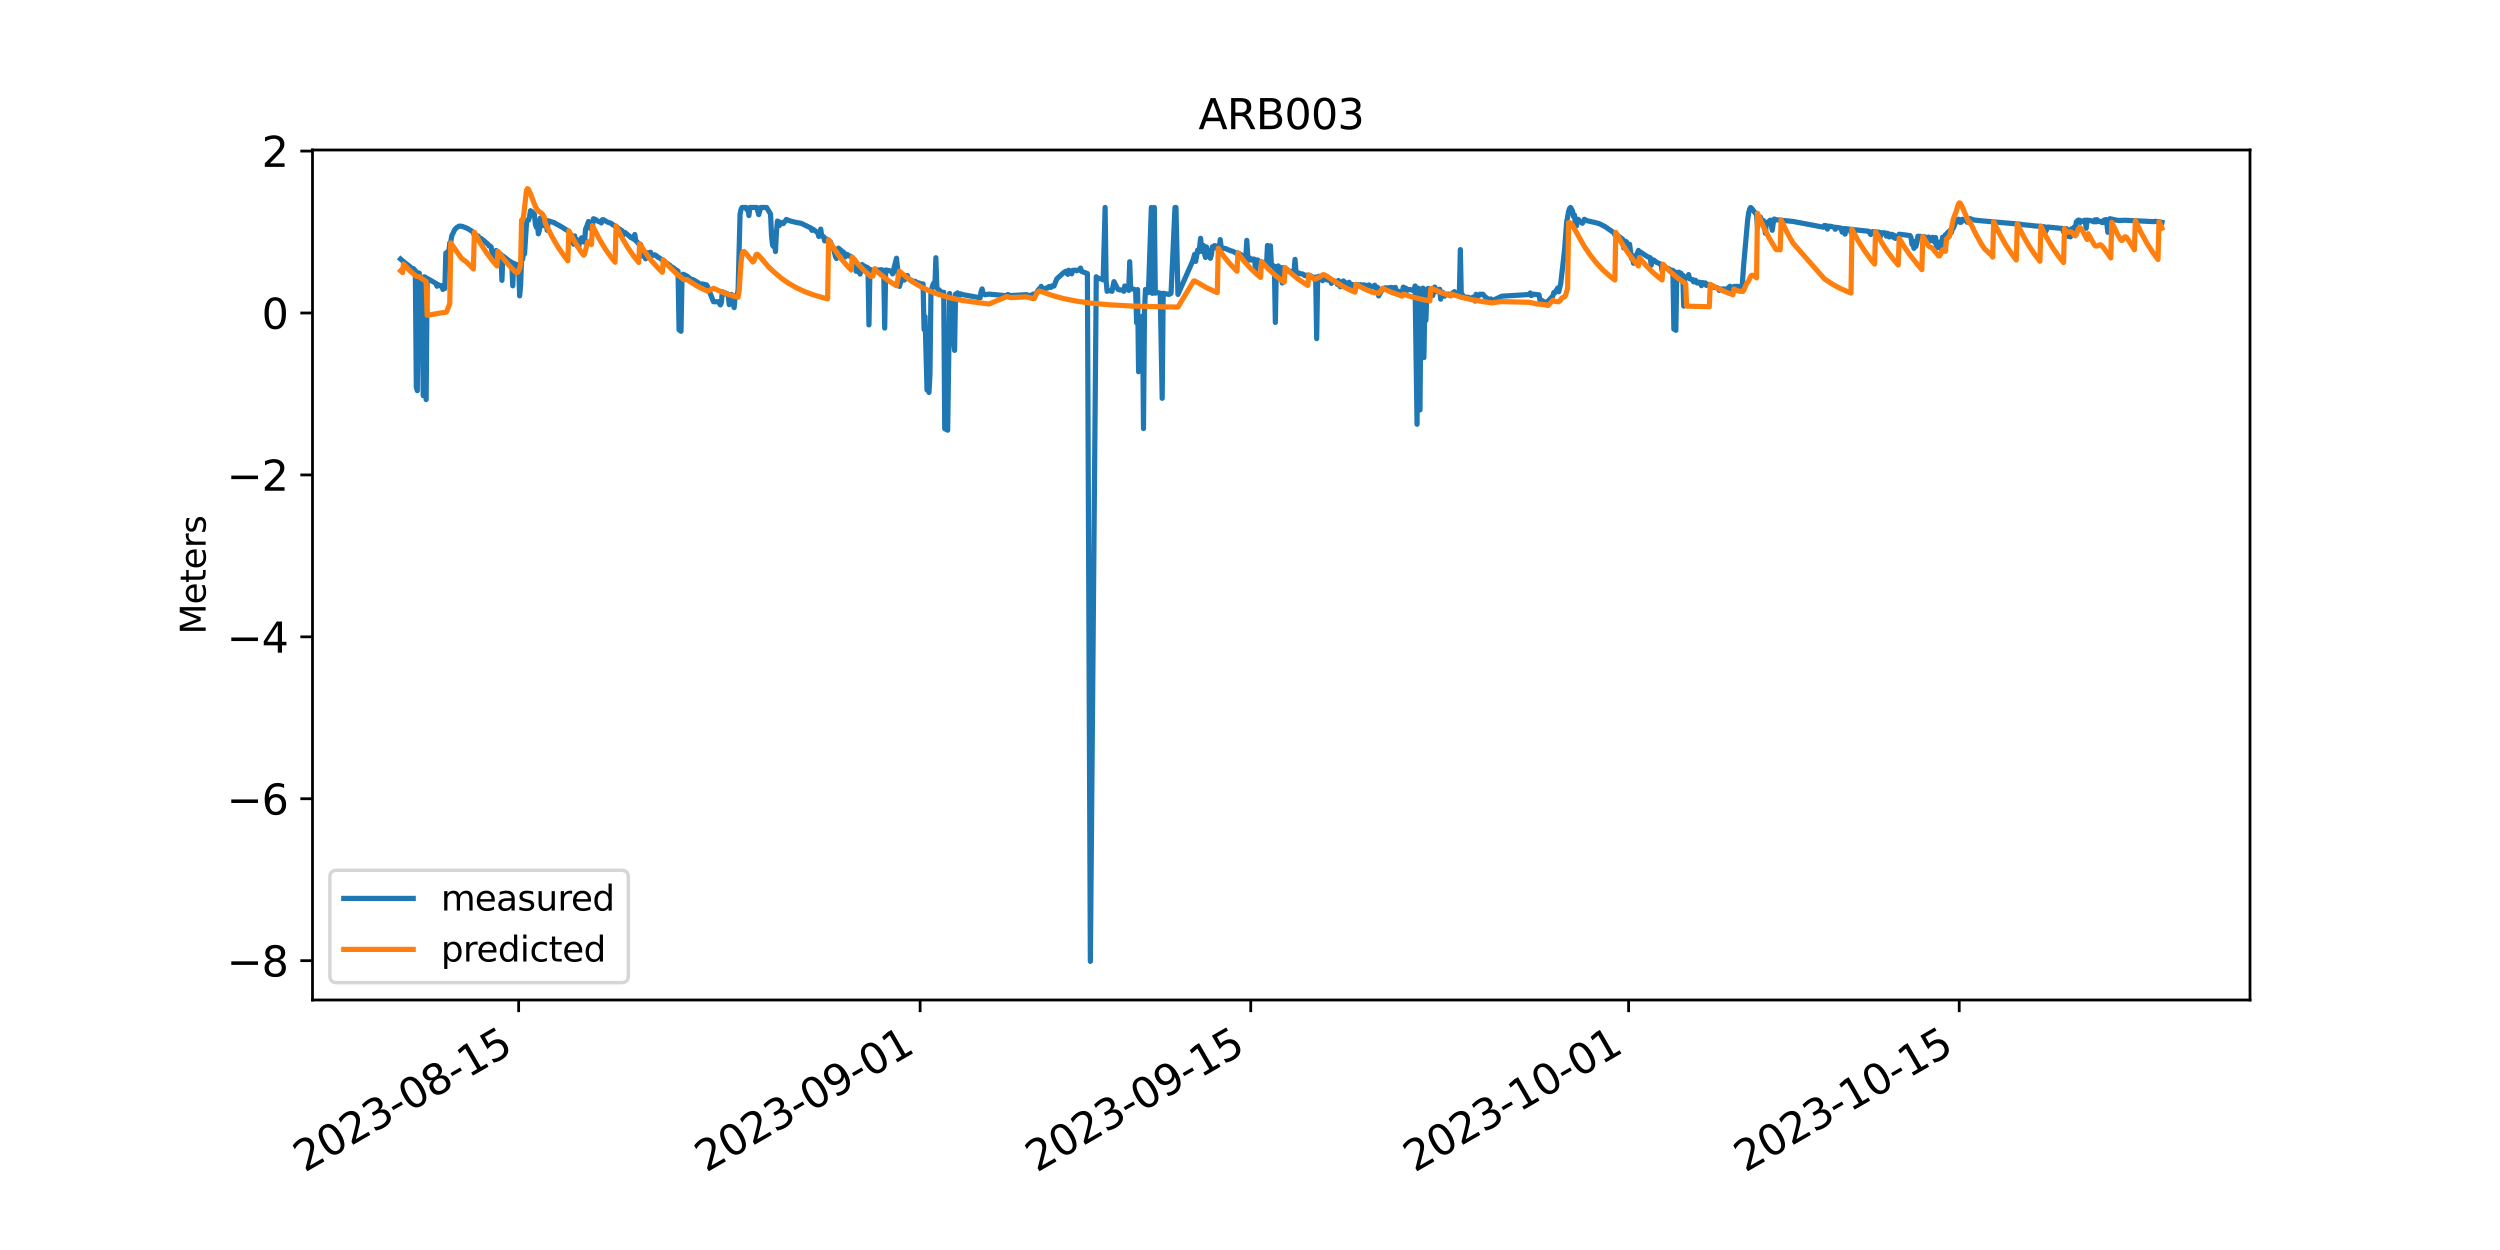<?xml version="1.0" encoding="utf-8" standalone="no"?>
<!DOCTYPE svg PUBLIC "-//W3C//DTD SVG 1.1//EN"
  "http://www.w3.org/Graphics/SVG/1.1/DTD/svg11.dtd">
<svg xmlns:xlink="http://www.w3.org/1999/xlink" width="720pt" height="360pt" viewBox="0 0 720 360" xmlns="http://www.w3.org/2000/svg" version="1.1">
 <defs>
  <style type="text/css">*{stroke-linejoin: round; stroke-linecap: butt}</style>
 </defs>
 <g id="figure_1">
  <g id="patch_1">
   <path d="M 0 360 
L 720 360 
L 720 0 
L 0 0 
z
" style="fill: #ffffff"/>
  </g>
  <g id="axes_1">
   <g id="patch_2">
    <path d="M 90 288 
L 648 288 
L 648 43.2 
L 90 43.2 
z
" style="fill: #ffffff"/>
   </g>
   <g id="matplotlib.axis_1">
    <g id="xtick_1">
     <g id="line2d_1">
      <defs>
       <path id="m2bed4983e4" d="M 0 0 
L 0 3.5 
" style="stroke: #000000; stroke-width: 0.8"/>
      </defs>
      <g>
       <use xlink:href="#m2bed4983e4" x="149.371" y="288" style="stroke: #000000; stroke-width: 0.8"/>
      </g>
     </g>
     <g id="text_1">
      <!-- 2023-08-15 -->
      <g transform="translate(87.727 337.766) rotate(-30) scale(0.12 -0.12)">
       <defs>
        <path id="DejaVuSans-32" d="M 1228 531 
L 3431 531 
L 3431 0 
L 469 0 
L 469 531 
Q 828 903 1448 1529 
Q 2069 2156 2228 2338 
Q 2531 2678 2651 2914 
Q 2772 3150 2772 3378 
Q 2772 3750 2511 3984 
Q 2250 4219 1831 4219 
Q 1534 4219 1204 4116 
Q 875 4013 500 3803 
L 500 4441 
Q 881 4594 1212 4672 
Q 1544 4750 1819 4750 
Q 2544 4750 2975 4387 
Q 3406 4025 3406 3419 
Q 3406 3131 3298 2873 
Q 3191 2616 2906 2266 
Q 2828 2175 2409 1742 
Q 1991 1309 1228 531 
z
" transform="scale(0.016)"/>
        <path id="DejaVuSans-30" d="M 2034 4250 
Q 1547 4250 1301 3770 
Q 1056 3291 1056 2328 
Q 1056 1369 1301 889 
Q 1547 409 2034 409 
Q 2525 409 2770 889 
Q 3016 1369 3016 2328 
Q 3016 3291 2770 3770 
Q 2525 4250 2034 4250 
z
M 2034 4750 
Q 2819 4750 3233 4129 
Q 3647 3509 3647 2328 
Q 3647 1150 3233 529 
Q 2819 -91 2034 -91 
Q 1250 -91 836 529 
Q 422 1150 422 2328 
Q 422 3509 836 4129 
Q 1250 4750 2034 4750 
z
" transform="scale(0.016)"/>
        <path id="DejaVuSans-33" d="M 2597 2516 
Q 3050 2419 3304 2112 
Q 3559 1806 3559 1356 
Q 3559 666 3084 287 
Q 2609 -91 1734 -91 
Q 1441 -91 1130 -33 
Q 819 25 488 141 
L 488 750 
Q 750 597 1062 519 
Q 1375 441 1716 441 
Q 2309 441 2620 675 
Q 2931 909 2931 1356 
Q 2931 1769 2642 2001 
Q 2353 2234 1838 2234 
L 1294 2234 
L 1294 2753 
L 1863 2753 
Q 2328 2753 2575 2939 
Q 2822 3125 2822 3475 
Q 2822 3834 2567 4026 
Q 2313 4219 1838 4219 
Q 1578 4219 1281 4162 
Q 984 4106 628 3988 
L 628 4550 
Q 988 4650 1302 4700 
Q 1616 4750 1894 4750 
Q 2613 4750 3031 4423 
Q 3450 4097 3450 3541 
Q 3450 3153 3228 2886 
Q 3006 2619 2597 2516 
z
" transform="scale(0.016)"/>
        <path id="DejaVuSans-2d" d="M 313 2009 
L 1997 2009 
L 1997 1497 
L 313 1497 
L 313 2009 
z
" transform="scale(0.016)"/>
        <path id="DejaVuSans-38" d="M 2034 2216 
Q 1584 2216 1326 1975 
Q 1069 1734 1069 1313 
Q 1069 891 1326 650 
Q 1584 409 2034 409 
Q 2484 409 2743 651 
Q 3003 894 3003 1313 
Q 3003 1734 2745 1975 
Q 2488 2216 2034 2216 
z
M 1403 2484 
Q 997 2584 770 2862 
Q 544 3141 544 3541 
Q 544 4100 942 4425 
Q 1341 4750 2034 4750 
Q 2731 4750 3128 4425 
Q 3525 4100 3525 3541 
Q 3525 3141 3298 2862 
Q 3072 2584 2669 2484 
Q 3125 2378 3379 2068 
Q 3634 1759 3634 1313 
Q 3634 634 3220 271 
Q 2806 -91 2034 -91 
Q 1263 -91 848 271 
Q 434 634 434 1313 
Q 434 1759 690 2068 
Q 947 2378 1403 2484 
z
M 1172 3481 
Q 1172 3119 1398 2916 
Q 1625 2713 2034 2713 
Q 2441 2713 2670 2916 
Q 2900 3119 2900 3481 
Q 2900 3844 2670 4047 
Q 2441 4250 2034 4250 
Q 1625 4250 1398 4047 
Q 1172 3844 1172 3481 
z
" transform="scale(0.016)"/>
        <path id="DejaVuSans-31" d="M 794 531 
L 1825 531 
L 1825 4091 
L 703 3866 
L 703 4441 
L 1819 4666 
L 2450 4666 
L 2450 531 
L 3481 531 
L 3481 0 
L 794 0 
L 794 531 
z
" transform="scale(0.016)"/>
        <path id="DejaVuSans-35" d="M 691 4666 
L 3169 4666 
L 3169 4134 
L 1269 4134 
L 1269 2991 
Q 1406 3038 1543 3061 
Q 1681 3084 1819 3084 
Q 2600 3084 3056 2656 
Q 3513 2228 3513 1497 
Q 3513 744 3044 326 
Q 2575 -91 1722 -91 
Q 1428 -91 1123 -41 
Q 819 9 494 109 
L 494 744 
Q 775 591 1075 516 
Q 1375 441 1709 441 
Q 2250 441 2565 725 
Q 2881 1009 2881 1497 
Q 2881 1984 2565 2268 
Q 2250 2553 1709 2553 
Q 1456 2553 1204 2497 
Q 953 2441 691 2322 
L 691 4666 
z
" transform="scale(0.016)"/>
       </defs>
       <use xlink:href="#DejaVuSans-32"/>
       <use xlink:href="#DejaVuSans-30" x="63.623"/>
       <use xlink:href="#DejaVuSans-32" x="127.246"/>
       <use xlink:href="#DejaVuSans-33" x="190.869"/>
       <use xlink:href="#DejaVuSans-2d" x="254.492"/>
       <use xlink:href="#DejaVuSans-30" x="290.576"/>
       <use xlink:href="#DejaVuSans-38" x="354.199"/>
       <use xlink:href="#DejaVuSans-2d" x="417.822"/>
       <use xlink:href="#DejaVuSans-31" x="453.906"/>
       <use xlink:href="#DejaVuSans-35" x="517.529"/>
      </g>
     </g>
    </g>
    <g id="xtick_2">
     <g id="line2d_2">
      <g>
       <use xlink:href="#m2bed4983e4" x="264.995" y="288" style="stroke: #000000; stroke-width: 0.8"/>
      </g>
     </g>
     <g id="text_2">
      <!-- 2023-09-01 -->
      <g transform="translate(203.352 337.766) rotate(-30) scale(0.12 -0.12)">
       <defs>
        <path id="DejaVuSans-39" d="M 703 97 
L 703 672 
Q 941 559 1184 500 
Q 1428 441 1663 441 
Q 2288 441 2617 861 
Q 2947 1281 2994 2138 
Q 2813 1869 2534 1725 
Q 2256 1581 1919 1581 
Q 1219 1581 811 2004 
Q 403 2428 403 3163 
Q 403 3881 828 4315 
Q 1253 4750 1959 4750 
Q 2769 4750 3195 4129 
Q 3622 3509 3622 2328 
Q 3622 1225 3098 567 
Q 2575 -91 1691 -91 
Q 1453 -91 1209 -44 
Q 966 3 703 97 
z
M 1959 2075 
Q 2384 2075 2632 2365 
Q 2881 2656 2881 3163 
Q 2881 3666 2632 3958 
Q 2384 4250 1959 4250 
Q 1534 4250 1286 3958 
Q 1038 3666 1038 3163 
Q 1038 2656 1286 2365 
Q 1534 2075 1959 2075 
z
" transform="scale(0.016)"/>
       </defs>
       <use xlink:href="#DejaVuSans-32"/>
       <use xlink:href="#DejaVuSans-30" x="63.623"/>
       <use xlink:href="#DejaVuSans-32" x="127.246"/>
       <use xlink:href="#DejaVuSans-33" x="190.869"/>
       <use xlink:href="#DejaVuSans-2d" x="254.492"/>
       <use xlink:href="#DejaVuSans-30" x="290.576"/>
       <use xlink:href="#DejaVuSans-39" x="354.199"/>
       <use xlink:href="#DejaVuSans-2d" x="417.822"/>
       <use xlink:href="#DejaVuSans-30" x="453.906"/>
       <use xlink:href="#DejaVuSans-31" x="517.529"/>
      </g>
     </g>
    </g>
    <g id="xtick_3">
     <g id="line2d_3">
      <g>
       <use xlink:href="#m2bed4983e4" x="360.215" y="288" style="stroke: #000000; stroke-width: 0.8"/>
      </g>
     </g>
     <g id="text_3">
      <!-- 2023-09-15 -->
      <g transform="translate(298.571 337.766) rotate(-30) scale(0.12 -0.12)">
       <use xlink:href="#DejaVuSans-32"/>
       <use xlink:href="#DejaVuSans-30" x="63.623"/>
       <use xlink:href="#DejaVuSans-32" x="127.246"/>
       <use xlink:href="#DejaVuSans-33" x="190.869"/>
       <use xlink:href="#DejaVuSans-2d" x="254.492"/>
       <use xlink:href="#DejaVuSans-30" x="290.576"/>
       <use xlink:href="#DejaVuSans-39" x="354.199"/>
       <use xlink:href="#DejaVuSans-2d" x="417.822"/>
       <use xlink:href="#DejaVuSans-31" x="453.906"/>
       <use xlink:href="#DejaVuSans-35" x="517.529"/>
      </g>
     </g>
    </g>
    <g id="xtick_4">
     <g id="line2d_4">
      <g>
       <use xlink:href="#m2bed4983e4" x="469.038" y="288" style="stroke: #000000; stroke-width: 0.8"/>
      </g>
     </g>
     <g id="text_4">
      <!-- 2023-10-01 -->
      <g transform="translate(407.394 337.766) rotate(-30) scale(0.12 -0.12)">
       <use xlink:href="#DejaVuSans-32"/>
       <use xlink:href="#DejaVuSans-30" x="63.623"/>
       <use xlink:href="#DejaVuSans-32" x="127.246"/>
       <use xlink:href="#DejaVuSans-33" x="190.869"/>
       <use xlink:href="#DejaVuSans-2d" x="254.492"/>
       <use xlink:href="#DejaVuSans-31" x="290.576"/>
       <use xlink:href="#DejaVuSans-30" x="354.199"/>
       <use xlink:href="#DejaVuSans-2d" x="417.822"/>
       <use xlink:href="#DejaVuSans-30" x="453.906"/>
       <use xlink:href="#DejaVuSans-31" x="517.529"/>
      </g>
     </g>
    </g>
    <g id="xtick_5">
     <g id="line2d_5">
      <g>
       <use xlink:href="#m2bed4983e4" x="564.257" y="288" style="stroke: #000000; stroke-width: 0.8"/>
      </g>
     </g>
     <g id="text_5">
      <!-- 2023-10-15 -->
      <g transform="translate(502.614 337.766) rotate(-30) scale(0.12 -0.12)">
       <use xlink:href="#DejaVuSans-32"/>
       <use xlink:href="#DejaVuSans-30" x="63.623"/>
       <use xlink:href="#DejaVuSans-32" x="127.246"/>
       <use xlink:href="#DejaVuSans-33" x="190.869"/>
       <use xlink:href="#DejaVuSans-2d" x="254.492"/>
       <use xlink:href="#DejaVuSans-31" x="290.576"/>
       <use xlink:href="#DejaVuSans-30" x="354.199"/>
       <use xlink:href="#DejaVuSans-2d" x="417.822"/>
       <use xlink:href="#DejaVuSans-31" x="453.906"/>
       <use xlink:href="#DejaVuSans-35" x="517.529"/>
      </g>
     </g>
    </g>
   </g>
   <g id="matplotlib.axis_2">
    <g id="ytick_1">
     <g id="line2d_6">
      <defs>
       <path id="m89c919f2e1" d="M 0 0 
L -3.5 0 
" style="stroke: #000000; stroke-width: 0.8"/>
      </defs>
      <g>
       <use xlink:href="#m89c919f2e1" x="90" y="276.673" style="stroke: #000000; stroke-width: 0.8"/>
      </g>
     </g>
     <g id="text_6">
      <!-- −8 -->
      <g transform="translate(65.309 281.232) scale(0.12 -0.12)">
       <defs>
        <path id="DejaVuSans-2212" d="M 678 2272 
L 4684 2272 
L 4684 1741 
L 678 1741 
L 678 2272 
z
" transform="scale(0.016)"/>
       </defs>
       <use xlink:href="#DejaVuSans-2212"/>
       <use xlink:href="#DejaVuSans-38" x="83.789"/>
      </g>
     </g>
    </g>
    <g id="ytick_2">
     <g id="line2d_7">
      <g>
       <use xlink:href="#m89c919f2e1" x="90" y="230.04" style="stroke: #000000; stroke-width: 0.8"/>
      </g>
     </g>
     <g id="text_7">
      <!-- −6 -->
      <g transform="translate(65.309 234.599) scale(0.12 -0.12)">
       <defs>
        <path id="DejaVuSans-36" d="M 2113 2584 
Q 1688 2584 1439 2293 
Q 1191 2003 1191 1497 
Q 1191 994 1439 701 
Q 1688 409 2113 409 
Q 2538 409 2786 701 
Q 3034 994 3034 1497 
Q 3034 2003 2786 2293 
Q 2538 2584 2113 2584 
z
M 3366 4563 
L 3366 3988 
Q 3128 4100 2886 4159 
Q 2644 4219 2406 4219 
Q 1781 4219 1451 3797 
Q 1122 3375 1075 2522 
Q 1259 2794 1537 2939 
Q 1816 3084 2150 3084 
Q 2853 3084 3261 2657 
Q 3669 2231 3669 1497 
Q 3669 778 3244 343 
Q 2819 -91 2113 -91 
Q 1303 -91 875 529 
Q 447 1150 447 2328 
Q 447 3434 972 4092 
Q 1497 4750 2381 4750 
Q 2619 4750 2861 4703 
Q 3103 4656 3366 4563 
z
" transform="scale(0.016)"/>
       </defs>
       <use xlink:href="#DejaVuSans-2212"/>
       <use xlink:href="#DejaVuSans-36" x="83.789"/>
      </g>
     </g>
    </g>
    <g id="ytick_3">
     <g id="line2d_8">
      <g>
       <use xlink:href="#m89c919f2e1" x="90" y="183.407" style="stroke: #000000; stroke-width: 0.8"/>
      </g>
     </g>
     <g id="text_8">
      <!-- −4 -->
      <g transform="translate(65.309 187.966) scale(0.12 -0.12)">
       <defs>
        <path id="DejaVuSans-34" d="M 2419 4116 
L 825 1625 
L 2419 1625 
L 2419 4116 
z
M 2253 4666 
L 3047 4666 
L 3047 1625 
L 3713 1625 
L 3713 1100 
L 3047 1100 
L 3047 0 
L 2419 0 
L 2419 1100 
L 313 1100 
L 313 1709 
L 2253 4666 
z
" transform="scale(0.016)"/>
       </defs>
       <use xlink:href="#DejaVuSans-2212"/>
       <use xlink:href="#DejaVuSans-34" x="83.789"/>
      </g>
     </g>
    </g>
    <g id="ytick_4">
     <g id="line2d_9">
      <g>
       <use xlink:href="#m89c919f2e1" x="90" y="136.774" style="stroke: #000000; stroke-width: 0.8"/>
      </g>
     </g>
     <g id="text_9">
      <!-- −2 -->
      <g transform="translate(65.309 141.333) scale(0.12 -0.12)">
       <use xlink:href="#DejaVuSans-2212"/>
       <use xlink:href="#DejaVuSans-32" x="83.789"/>
      </g>
     </g>
    </g>
    <g id="ytick_5">
     <g id="line2d_10">
      <g>
       <use xlink:href="#m89c919f2e1" x="90" y="90.141" style="stroke: #000000; stroke-width: 0.8"/>
      </g>
     </g>
     <g id="text_10">
      <!-- 0 -->
      <g transform="translate(75.365 94.7) scale(0.12 -0.12)">
       <use xlink:href="#DejaVuSans-30"/>
      </g>
     </g>
    </g>
    <g id="ytick_6">
     <g id="line2d_11">
      <g>
       <use xlink:href="#m89c919f2e1" x="90" y="43.507" style="stroke: #000000; stroke-width: 0.8"/>
      </g>
     </g>
     <g id="text_11">
      <!-- 2 -->
      <g transform="translate(75.365 48.066) scale(0.12 -0.12)">
       <use xlink:href="#DejaVuSans-32"/>
      </g>
     </g>
    </g>
    <g id="text_12">
     <!-- Meters -->
     <g transform="translate(59.23 182.688) rotate(-90) scale(0.1 -0.1)">
      <defs>
       <path id="DejaVuSans-4d" d="M 628 4666 
L 1569 4666 
L 2759 1491 
L 3956 4666 
L 4897 4666 
L 4897 0 
L 4281 0 
L 4281 4097 
L 3078 897 
L 2444 897 
L 1241 4097 
L 1241 0 
L 628 0 
L 628 4666 
z
" transform="scale(0.016)"/>
       <path id="DejaVuSans-65" d="M 3597 1894 
L 3597 1613 
L 953 1613 
Q 991 1019 1311 708 
Q 1631 397 2203 397 
Q 2534 397 2845 478 
Q 3156 559 3463 722 
L 3463 178 
Q 3153 47 2828 -22 
Q 2503 -91 2169 -91 
Q 1331 -91 842 396 
Q 353 884 353 1716 
Q 353 2575 817 3079 
Q 1281 3584 2069 3584 
Q 2775 3584 3186 3129 
Q 3597 2675 3597 1894 
z
M 3022 2063 
Q 3016 2534 2758 2815 
Q 2500 3097 2075 3097 
Q 1594 3097 1305 2825 
Q 1016 2553 972 2059 
L 3022 2063 
z
" transform="scale(0.016)"/>
       <path id="DejaVuSans-74" d="M 1172 4494 
L 1172 3500 
L 2356 3500 
L 2356 3053 
L 1172 3053 
L 1172 1153 
Q 1172 725 1289 603 
Q 1406 481 1766 481 
L 2356 481 
L 2356 0 
L 1766 0 
Q 1100 0 847 248 
Q 594 497 594 1153 
L 594 3053 
L 172 3053 
L 172 3500 
L 594 3500 
L 594 4494 
L 1172 4494 
z
" transform="scale(0.016)"/>
       <path id="DejaVuSans-72" d="M 2631 2963 
Q 2534 3019 2420 3045 
Q 2306 3072 2169 3072 
Q 1681 3072 1420 2755 
Q 1159 2438 1159 1844 
L 1159 0 
L 581 0 
L 581 3500 
L 1159 3500 
L 1159 2956 
Q 1341 3275 1631 3429 
Q 1922 3584 2338 3584 
Q 2397 3584 2469 3576 
Q 2541 3569 2628 3553 
L 2631 2963 
z
" transform="scale(0.016)"/>
       <path id="DejaVuSans-73" d="M 2834 3397 
L 2834 2853 
Q 2591 2978 2328 3040 
Q 2066 3103 1784 3103 
Q 1356 3103 1142 2972 
Q 928 2841 928 2578 
Q 928 2378 1081 2264 
Q 1234 2150 1697 2047 
L 1894 2003 
Q 2506 1872 2764 1633 
Q 3022 1394 3022 966 
Q 3022 478 2636 193 
Q 2250 -91 1575 -91 
Q 1294 -91 989 -36 
Q 684 19 347 128 
L 347 722 
Q 666 556 975 473 
Q 1284 391 1588 391 
Q 1994 391 2212 530 
Q 2431 669 2431 922 
Q 2431 1156 2273 1281 
Q 2116 1406 1581 1522 
L 1381 1569 
Q 847 1681 609 1914 
Q 372 2147 372 2553 
Q 372 3047 722 3315 
Q 1072 3584 1716 3584 
Q 2034 3584 2315 3537 
Q 2597 3491 2834 3397 
z
" transform="scale(0.016)"/>
      </defs>
      <use xlink:href="#DejaVuSans-4d"/>
      <use xlink:href="#DejaVuSans-65" x="86.279"/>
      <use xlink:href="#DejaVuSans-74" x="147.803"/>
      <use xlink:href="#DejaVuSans-65" x="187.012"/>
      <use xlink:href="#DejaVuSans-72" x="248.535"/>
      <use xlink:href="#DejaVuSans-73" x="289.648"/>
     </g>
    </g>
   </g>
   <g id="line2d_12">
    <path d="M 115.364 74.606 
L 116.214 75.337 
L 116.781 75.801 
L 117.631 76.448 
L 118.198 76.914 
L 118.764 77.909 
L 119.048 77.352 
L 119.615 77.948 
L 119.898 111.507 
L 120.181 112.509 
L 120.465 78.569 
L 120.748 78.686 
L 121.031 90.66 
L 121.315 90.815 
L 121.598 90.675 
L 121.882 113.955 
L 122.165 79.711 
L 122.448 79.805 
L 122.732 115.074 
L 123.015 80.189 
L 123.582 80.481 
L 125.566 81.631 
L 125.849 82.433 
L 126.133 81.943 
L 126.983 82.415 
L 127.266 82.241 
L 127.55 83.36 
L 127.833 83.053 
L 128.116 83.064 
L 128.4 72.872 
L 128.683 73.818 
L 128.966 72.434 
L 129.25 73.048 
L 129.533 69.954 
L 129.817 69.688 
L 130.1 67.94 
L 130.95 66.149 
L 131.517 65.548 
L 132.084 65.212 
L 132.367 65.096 
L 133.217 65.226 
L 134.634 65.79 
L 135.768 66.504 
L 136.335 66.9 
L 136.618 67.86 
L 136.901 68.2 
L 137.185 67.761 
L 137.468 68.811 
L 137.752 68.005 
L 138.035 69.093 
L 138.318 69.226 
L 138.602 68.689 
L 140.586 70.381 
L 140.869 70.853 
L 141.152 70.842 
L 141.436 71.082 
L 142.003 74.28 
L 142.286 75.135 
L 142.569 72.881 
L 142.853 72.159 
L 143.136 72.369 
L 143.703 74.7 
L 143.986 73.103 
L 144.27 73.254 
L 144.553 80.737 
L 144.836 73.721 
L 146.82 75.278 
L 147.104 75.36 
L 147.387 75.574 
L 147.67 82.313 
L 147.954 75.848 
L 148.521 76.08 
L 149.087 76.518 
L 149.371 76.203 
L 149.654 85.213 
L 149.938 82.112 
L 150.221 74.311 
L 150.504 74.671 
L 150.788 72.658 
L 151.071 73.087 
L 151.638 64.19 
L 151.921 63.352 
L 152.205 63.413 
L 152.488 62.57 
L 152.771 60.686 
L 153.338 61.068 
L 153.905 61.739 
L 154.188 64.56 
L 154.472 65.473 
L 154.755 64.439 
L 155.039 67.334 
L 155.322 66.42 
L 155.605 62.827 
L 155.889 63.654 
L 156.172 65.035 
L 156.456 63.977 
L 156.739 64.218 
L 157.022 64.103 
L 157.306 64.424 
L 157.589 66.336 
L 157.873 63.577 
L 159.573 64.121 
L 160.14 64.476 
L 160.706 64.76 
L 161.557 65.226 
L 163.824 66.671 
L 164.391 67.879 
L 164.674 67.832 
L 165.241 70.341 
L 165.524 67.954 
L 165.808 70.056 
L 166.091 68.957 
L 166.374 71.003 
L 166.658 71.254 
L 166.941 69.385 
L 167.224 69.292 
L 167.508 68.476 
L 167.791 69.627 
L 168.075 68.499 
L 168.358 69.789 
L 168.641 65.981 
L 168.925 65.347 
L 169.492 63.79 
L 169.775 64.054 
L 170.058 65.823 
L 170.342 64.983 
L 170.625 65.208 
L 170.909 62.998 
L 171.475 63.2 
L 172.326 63.763 
L 172.609 63.87 
L 172.892 63.845 
L 173.176 64.21 
L 173.459 63.289 
L 173.743 63.259 
L 174.876 63.921 
L 176.01 64.33 
L 176.576 64.797 
L 177.427 65.267 
L 177.993 65.66 
L 178.277 66.933 
L 178.56 66.036 
L 178.844 67.301 
L 179.127 66.413 
L 179.41 67.674 
L 179.977 66.956 
L 181.111 67.893 
L 181.394 68.065 
L 181.678 68.429 
L 181.961 68.476 
L 182.528 68.9 
L 182.811 67.543 
L 183.094 69.301 
L 183.661 69.855 
L 184.228 70.686 
L 184.511 70.406 
L 184.795 72.575 
L 185.078 73.761 
L 185.362 73.791 
L 185.645 73.077 
L 185.928 74.533 
L 186.212 73.884 
L 186.495 72.812 
L 186.779 72.78 
L 187.062 73.031 
L 187.345 72.637 
L 187.629 73.709 
L 188.479 73.386 
L 189.046 73.627 
L 189.329 74.012 
L 189.896 74.285 
L 191.313 75.267 
L 191.596 76.023 
L 191.88 75.683 
L 193.013 76.471 
L 193.297 76.798 
L 193.863 77.082 
L 194.714 77.767 
L 194.997 77.876 
L 195.28 78.111 
L 195.564 94.968 
L 196.131 95.411 
L 196.414 80.504 
L 196.697 78.989 
L 196.981 79.082 
L 197.831 79.49 
L 198.681 80.154 
L 199.248 81.273 
L 199.531 80.504 
L 200.098 80.83 
L 200.948 81.32 
L 201.232 81.518 
L 201.515 81.879 
L 202.365 81.786 
L 203.499 82.043 
L 203.782 82.59 
L 205.482 86.903 
L 206.899 86.891 
L 207.466 87.808 
L 207.75 87.179 
L 208.033 84.001 
L 208.6 84.684 
L 208.883 84.358 
L 209.167 84.653 
L 209.45 84.583 
L 209.733 85.184 
L 210.017 87.738 
L 210.3 84.933 
L 210.584 84.793 
L 210.867 84.956 
L 211.15 87.482 
L 211.434 88.593 
L 211.717 85.241 
L 212.001 85.614 
L 212.284 85.108 
L 212.567 83.6 
L 213.134 61.692 
L 213.417 60.301 
L 213.701 59.758 
L 214.834 59.758 
L 215.118 60.401 
L 215.401 60.084 
L 215.685 62.089 
L 215.968 59.758 
L 217.952 59.758 
L 218.519 61.814 
L 219.085 59.758 
L 220.786 59.758 
L 221.919 61.646 
L 222.203 67.85 
L 222.486 70.578 
L 222.769 70.989 
L 223.053 69.422 
L 223.336 72.435 
L 223.62 66.825 
L 223.903 63.669 
L 224.186 63.79 
L 224.47 64.936 
L 224.753 64.051 
L 225.603 64.406 
L 225.887 63.837 
L 226.17 63.762 
L 226.454 63.208 
L 227.587 63.647 
L 229.287 64.056 
L 230.704 64.311 
L 233.255 65.529 
L 233.538 65.678 
L 233.822 66.335 
L 234.105 65.991 
L 234.672 66.405 
L 235.522 67.044 
L 235.805 68.099 
L 236.089 67.394 
L 236.372 65.986 
L 236.656 67.994 
L 237.222 68.182 
L 237.506 69.39 
L 237.789 68.79 
L 238.073 68.825 
L 239.206 69.734 
L 239.49 71.292 
L 239.773 71.11 
L 240.056 71.549 
L 240.623 73.944 
L 240.907 74.447 
L 241.19 72.532 
L 241.473 71.471 
L 242.324 72.173 
L 242.607 72.765 
L 242.89 72.582 
L 243.174 72.955 
L 243.457 73.972 
L 243.74 73.231 
L 244.024 73.285 
L 244.307 73.613 
L 244.874 73.786 
L 245.441 74.238 
L 245.724 74.83 
L 246.008 74.681 
L 246.291 75.547 
L 246.574 78.138 
L 246.858 77.229 
L 247.141 78.252 
L 247.425 77.697 
L 247.708 78.936 
L 248.275 76.199 
L 248.842 76.611 
L 249.692 77.007 
L 249.975 77.147 
L 250.259 93.57 
L 250.542 77.66 
L 250.825 77.648 
L 251.675 78.15 
L 251.959 78.056 
L 252.242 77.8 
L 253.943 77.683 
L 254.226 77.917 
L 254.509 77.858 
L 254.793 94.479 
L 255.076 77.806 
L 255.36 77.769 
L 255.643 78.004 
L 255.926 77.893 
L 256.493 78.091 
L 256.777 78.021 
L 257.06 78.872 
L 258.193 74.362 
L 259.044 82.485 
L 259.894 79.432 
L 260.177 80.675 
L 260.461 80.659 
L 260.744 79.56 
L 261.311 79.338 
L 261.594 80.201 
L 262.161 80.636 
L 262.444 80.683 
L 262.728 81.081 
L 263.011 80.994 
L 263.295 81.071 
L 263.578 81.017 
L 263.861 81.32 
L 264.145 81.452 
L 264.428 81.436 
L 265.562 81.821 
L 265.845 81.786 
L 266.128 94.902 
L 266.412 91.169 
L 266.979 112.314 
L 267.262 104.957 
L 267.545 113.027 
L 267.829 107.75 
L 268.112 83.931 
L 268.679 82.031 
L 268.962 81.477 
L 269.246 82.52 
L 269.529 74.226 
L 269.813 82.952 
L 271.513 84.444 
L 271.796 84.172 
L 272.08 123.465 
L 272.93 123.893 
L 273.497 84.513 
L 274.914 100.909 
L 275.197 84.723 
L 275.764 84.35 
L 276.047 85.454 
L 276.331 84.892 
L 276.614 84.607 
L 277.181 84.84 
L 282.282 85.761 
L 282.565 83.896 
L 282.849 83.208 
L 283.132 84.49 
L 283.699 84.886 
L 284.832 84.7 
L 289.933 85.178 
L 290.217 84.816 
L 291.067 85.12 
L 295.601 84.863 
L 296.735 85.166 
L 297.585 84.7 
L 297.868 84.84 
L 298.435 84.537 
L 298.719 83.954 
L 299.285 83.196 
L 299.569 83.558 
L 299.852 82.462 
L 300.136 83.593 
L 300.419 83.488 
L 300.702 83.084 
L 300.986 83.313 
L 301.269 82.963 
L 301.553 82.858 
L 301.836 82.905 
L 302.119 82.524 
L 302.686 82.765 
L 302.97 82.33 
L 303.536 82.4 
L 304.386 80.271 
L 306.37 78.499 
L 306.937 78.126 
L 307.504 79 
L 307.787 77.823 
L 308.071 78.365 
L 308.637 78.861 
L 308.921 77.87 
L 309.771 77.8 
L 310.054 77.986 
L 310.905 77.621 
L 311.188 77.206 
L 311.471 78.15 
L 313.172 78.791 
L 314.022 276.873 
L 315.722 79.711 
L 316.289 80.189 
L 317.139 80.306 
L 317.706 80.597 
L 318.273 59.758 
L 318.556 80.83 
L 318.84 83.884 
L 319.123 83.628 
L 320.256 83.884 
L 320.823 81.11 
L 321.957 83.325 
L 322.524 83.511 
L 322.807 83.464 
L 323.374 83.651 
L 323.657 83.9 
L 323.941 82.357 
L 324.791 82.905 
L 325.074 83.651 
L 325.358 75.376 
L 325.641 83.294 
L 325.924 83.091 
L 327.058 83.499 
L 327.341 92.964 
L 327.625 83.4 
L 327.908 107.041 
L 328.191 93.15 
L 328.758 106.705 
L 329.042 91.045 
L 329.325 123.41 
L 329.608 89.914 
L 329.892 83.36 
L 330.459 84.28 
L 330.742 84.249 
L 331.592 59.758 
L 331.876 84.49 
L 332.442 59.758 
L 332.726 84.42 
L 333.293 84.257 
L 334.143 84.444 
L 334.709 114.707 
L 334.993 84.467 
L 336.693 84.793 
L 336.977 84.499 
L 337.26 84.502 
L 338.394 59.758 
L 338.677 59.758 
L 339.244 84.793 
L 343.495 75.174 
L 344.061 73.249 
L 344.345 75.278 
L 344.912 72.028 
L 345.195 72.586 
L 345.478 71.231 
L 345.762 68.635 
L 346.045 71.362 
L 346.329 72.466 
L 346.612 70.709 
L 346.895 72.998 
L 347.179 74.15 
L 347.462 71.118 
L 347.746 72.611 
L 348.029 72.191 
L 348.312 73.884 
L 348.596 74.387 
L 348.879 73.352 
L 349.163 71.077 
L 349.446 71.533 
L 349.729 70.76 
L 350.013 70.772 
L 350.296 71.399 
L 350.579 71.083 
L 351.146 71.226 
L 351.43 69.012 
L 351.713 71.268 
L 352.28 71.455 
L 352.563 71.564 
L 352.847 71.548 
L 353.98 72.038 
L 354.547 72.252 
L 355.114 72.4 
L 355.964 72.886 
L 356.531 72.858 
L 357.664 73.495 
L 357.948 74.411 
L 358.231 73.697 
L 358.798 73.884 
L 359.081 69.214 
L 359.365 74.029 
L 359.648 74.933 
L 359.931 74.289 
L 360.215 74.756 
L 360.498 74.919 
L 360.782 74.645 
L 361.065 74.592 
L 361.348 74.719 
L 361.632 78.345 
L 361.915 74.991 
L 362.199 74.858 
L 362.482 75.212 
L 364.466 75.842 
L 364.749 76.331 
L 365.033 70.702 
L 365.316 76.16 
L 365.599 76.411 
L 365.883 70.807 
L 366.166 76.448 
L 366.449 76.355 
L 367.016 76.751 
L 367.3 92.859 
L 367.583 76.774 
L 367.866 78.989 
L 368.15 76.588 
L 368.433 77.101 
L 368.717 76.996 
L 369.283 81.506 
L 369.567 77.108 
L 370.134 77.59 
L 370.984 77.823 
L 371.267 78.178 
L 371.834 78.154 
L 372.117 78.406 
L 372.684 78.322 
L 372.967 74.695 
L 373.251 78.391 
L 373.818 78.756 
L 374.101 78.634 
L 374.384 78.826 
L 375.235 78.933 
L 375.801 79.397 
L 376.368 79.241 
L 376.652 79.432 
L 377.218 79.45 
L 377.502 79.451 
L 378.069 79.89 
L 378.919 79.805 
L 379.202 97.521 
L 379.486 79.875 
L 379.769 79.564 
L 380.052 80.014 
L 380.336 79.781 
L 380.902 80.84 
L 381.186 79.972 
L 381.753 80.473 
L 382.036 80.262 
L 382.319 80.649 
L 382.603 80.426 
L 382.886 80.756 
L 383.17 80.76 
L 383.453 81.611 
L 383.736 81.118 
L 384.02 80.912 
L 384.303 80.928 
L 384.587 81.079 
L 384.87 81.098 
L 385.153 81.903 
L 385.437 80.784 
L 386.004 82.602 
L 386.854 80.912 
L 387.421 81.357 
L 387.704 82.206 
L 387.987 81.603 
L 388.271 81.996 
L 388.554 81.297 
L 388.837 82.341 
L 389.121 81.895 
L 389.404 81.91 
L 389.971 82.147 
L 390.254 83.429 
L 390.538 82.561 
L 390.821 82.415 
L 391.105 81.949 
L 391.388 82.165 
L 391.955 81.99 
L 392.522 82.252 
L 392.805 82.024 
L 393.088 82.334 
L 393.372 82.178 
L 393.655 82.408 
L 393.939 82.346 
L 394.222 82.058 
L 395.072 82.555 
L 395.639 82.625 
L 395.922 82.136 
L 396.206 82.963 
L 396.489 82.709 
L 396.772 82.785 
L 397.056 85.213 
L 398.189 83.152 
L 398.473 83.017 
L 398.756 83.084 
L 399.04 82.87 
L 399.323 83.08 
L 399.606 82.924 
L 400.457 82.823 
L 400.74 82.774 
L 401.023 82.928 
L 401.307 82.882 
L 401.59 83.064 
L 401.874 82.773 
L 402.157 84.015 
L 402.724 83.856 
L 403.574 84.834 
L 403.857 84.085 
L 404.141 82.7 
L 404.991 83.091 
L 405.274 83.635 
L 405.558 83.418 
L 406.124 83.395 
L 406.975 83.646 
L 407.258 83.348 
L 407.541 82.353 
L 408.108 122.183 
L 408.392 82.966 
L 408.675 97.218 
L 408.958 118.057 
L 409.242 84.44 
L 409.525 83.152 
L 409.809 82.984 
L 410.092 102.983 
L 410.375 85.278 
L 410.659 92.248 
L 410.942 84.21 
L 411.225 83.095 
L 411.509 83.087 
L 411.792 83.576 
L 412.076 85.116 
L 412.642 85.102 
L 413.209 82.672 
L 413.776 83.942 
L 414.059 84.01 
L 414.626 83.301 
L 414.91 86.157 
L 415.193 84.607 
L 415.476 84.164 
L 416.043 85.294 
L 416.327 84.758 
L 417.177 84.717 
L 417.46 85.055 
L 417.744 85.143 
L 418.027 85.026 
L 418.31 84.362 
L 418.594 84.322 
L 418.877 83.991 
L 419.16 84.624 
L 419.444 84.778 
L 420.011 84.358 
L 420.294 84.607 
L 420.577 71.891 
L 420.861 85.539 
L 421.144 84.886 
L 421.428 85.178 
L 421.711 85.684 
L 421.994 85.754 
L 422.561 85.562 
L 423.128 85.726 
L 423.411 86.087 
L 424.262 85.578 
L 424.545 85.743 
L 424.828 86.699 
L 425.112 84.762 
L 425.395 85.674 
L 425.679 85.154 
L 425.962 85.096 
L 426.245 84.714 
L 426.529 84.828 
L 426.812 84.728 
L 427.095 84.747 
L 427.662 85.469 
L 429.079 86.448 
L 429.363 86.093 
L 429.646 86.67 
L 432.48 85.306 
L 440.415 84.816 
L 440.698 84.381 
L 440.982 85.12 
L 441.265 85.015 
L 441.549 84.712 
L 443.249 84.921 
L 443.532 86.611 
L 443.816 86.39 
L 444.949 87.093 
L 445.799 86.775 
L 447.216 85.244 
L 447.5 84.257 
L 447.783 84.35 
L 448.633 82.928 
L 448.917 84.024 
L 449.483 81.685 
L 450.334 74.323 
L 450.617 71.634 
L 451.184 64.093 
L 451.751 60.872 
L 452.034 60.041 
L 452.317 59.758 
L 452.884 60.751 
L 453.168 62.392 
L 453.451 61.925 
L 453.734 65.061 
L 454.018 65.035 
L 454.301 63.105 
L 454.585 63.223 
L 454.868 63.744 
L 455.718 64.299 
L 456.002 63.87 
L 456.285 63.156 
L 457.135 63.585 
L 459.686 64.159 
L 460.536 64.396 
L 462.236 65.259 
L 464.787 67.012 
L 465.07 67.652 
L 465.353 67.436 
L 466.204 68.064 
L 467.337 68.919 
L 467.621 71.405 
L 467.904 71.264 
L 468.187 69.494 
L 468.471 69.73 
L 468.754 70.872 
L 469.038 70.694 
L 469.321 70.355 
L 469.888 74.448 
L 470.171 74.241 
L 470.455 75.814 
L 470.738 73.662 
L 471.021 74.271 
L 471.872 72.122 
L 472.155 72.986 
L 472.438 72.571 
L 474.422 73.903 
L 475.272 74.238 
L 475.556 76.394 
L 475.839 74.77 
L 476.406 74.956 
L 476.973 75.5 
L 478.39 76.11 
L 478.673 78.018 
L 478.956 76.518 
L 479.523 76.871 
L 480.09 77.259 
L 480.373 77.287 
L 481.223 77.777 
L 481.79 77.878 
L 482.074 94.793 
L 482.357 78.278 
L 482.64 95.131 
L 482.924 78.499 
L 483.207 79.012 
L 483.491 78.383 
L 483.774 78.966 
L 484.057 78.639 
L 484.341 79.338 
L 484.624 79.228 
L 484.908 88.167 
L 485.191 79.688 
L 485.474 80.047 
L 485.758 79.758 
L 486.041 79.82 
L 486.325 79.082 
L 486.608 80.306 
L 486.891 80.31 
L 487.175 80.52 
L 487.458 80.513 
L 487.741 81.186 
L 488.025 80.737 
L 488.308 80.706 
L 488.592 81.349 
L 488.875 81.524 
L 489.158 81.262 
L 489.725 81.343 
L 490.009 82.276 
L 490.292 81.378 
L 490.859 81.506 
L 491.142 81.483 
L 491.426 82.206 
L 491.709 81.887 
L 491.992 81.914 
L 492.559 82.136 
L 492.843 82.229 
L 493.409 82.719 
L 494.543 82.835 
L 494.826 83.037 
L 495.11 83.635 
L 495.393 83.224 
L 495.676 83.278 
L 496.243 83.208 
L 497.377 83.278 
L 498.227 82.439 
L 498.51 83.464 
L 499.077 82.928 
L 499.361 82.509 
L 500.494 82.462 
L 501.061 83.216 
L 501.344 82.532 
L 501.628 83.8 
L 502.195 76.098 
L 503.328 63.305 
L 503.611 61.304 
L 503.895 60.238 
L 504.178 59.758 
L 504.462 59.975 
L 505.879 61.846 
L 506.162 65.347 
L 506.445 62.446 
L 506.729 62.788 
L 507.012 62.52 
L 507.296 63.31 
L 507.579 64.606 
L 507.862 63.52 
L 508.146 64.894 
L 508.429 67.17 
L 508.713 64.047 
L 509.279 64.182 
L 509.563 63.612 
L 509.846 63.394 
L 510.413 66.322 
L 510.696 64.28 
L 510.98 63.082 
L 511.546 63.301 
L 516.364 63.767 
L 525.149 65.436 
L 525.433 64.929 
L 525.999 65.014 
L 526.283 65.981 
L 526.566 65.372 
L 526.85 65.131 
L 527.416 65.222 
L 528.267 65.438 
L 528.55 66.023 
L 528.833 65.469 
L 530.25 65.711 
L 530.534 66.853 
L 530.817 66.681 
L 531.101 65.823 
L 531.384 67.419 
L 531.667 65.851 
L 532.518 65.993 
L 532.801 66.023 
L 533.084 66.949 
L 533.368 66.079 
L 533.934 66.117 
L 534.218 66.709 
L 534.501 66.207 
L 538.185 66.603 
L 538.752 67.543 
L 539.036 67.208 
L 539.319 66.692 
L 540.453 66.807 
L 541.303 66.902 
L 541.586 68.061 
L 541.869 67.038 
L 542.72 67.044 
L 543.003 67.105 
L 543.286 68.01 
L 543.57 67.175 
L 543.853 67.415 
L 544.137 68.247 
L 544.42 67.466 
L 544.703 67.73 
L 544.987 67.512 
L 545.27 68.345 
L 545.554 67.784 
L 545.837 68.662 
L 546.12 68.438 
L 546.404 68.025 
L 546.687 68.466 
L 546.971 67.454 
L 550.088 67.839 
L 550.371 68.382 
L 550.655 70.383 
L 550.938 70.42 
L 551.221 71.522 
L 551.505 69.487 
L 551.788 70.962 
L 552.072 69.818 
L 552.355 68.028 
L 554.339 68.2 
L 554.622 69.203 
L 554.906 69.074 
L 555.189 69.282 
L 555.472 68.266 
L 555.756 68.499 
L 556.039 69.343 
L 556.606 68.341 
L 556.889 69.241 
L 557.173 69.767 
L 557.456 68.417 
L 557.739 71.38 
L 558.023 70.17 
L 558.59 69.748 
L 558.873 71.568 
L 559.156 71.073 
L 559.44 68.313 
L 559.723 69.268 
L 560.007 68.686 
L 560.29 67.59 
L 560.573 68.336 
L 560.857 67.044 
L 561.707 66.294 
L 561.99 66.996 
L 562.274 65.87 
L 562.557 65.686 
L 563.407 63.557 
L 563.974 63.119 
L 564.257 63.258 
L 564.541 64.061 
L 564.824 63.986 
L 565.108 63.161 
L 565.391 63.473 
L 565.674 63.274 
L 565.958 63.217 
L 566.241 63.503 
L 566.525 63.991 
L 566.808 63.596 
L 567.091 64.084 
L 567.375 62.959 
L 568.508 63.361 
L 570.776 63.604 
L 581.828 64.571 
L 582.395 64.688 
L 584.945 64.929 
L 585.795 65.049 
L 587.496 65.173 
L 588.913 65.338 
L 589.196 66.595 
L 589.763 65.385 
L 594.014 65.814 
L 594.297 66.766 
L 594.58 65.86 
L 595.147 65.842 
L 595.431 66.786 
L 595.714 68.117 
L 595.997 66.462 
L 596.281 68.212 
L 596.564 65.898 
L 596.848 66.401 
L 597.131 65.702 
L 597.414 65.333 
L 597.698 65.697 
L 597.981 63.876 
L 598.548 63.39 
L 598.831 63.403 
L 599.115 64.056 
L 599.398 63.612 
L 599.682 63.767 
L 600.248 63.478 
L 600.532 63.413 
L 600.815 65.744 
L 601.099 63.398 
L 602.515 63.619 
L 602.799 63.832 
L 603.082 63.868 
L 603.366 63.305 
L 603.649 63.898 
L 603.932 63.27 
L 604.216 63.763 
L 604.499 63.641 
L 604.783 63.818 
L 605.066 63.79 
L 605.349 64.089 
L 605.633 64.089 
L 605.916 63.403 
L 606.2 63.441 
L 606.483 63.226 
L 606.766 64.378 
L 607.05 66.887 
L 607.333 64.039 
L 607.617 62.984 
L 609.884 63.473 
L 611.301 63.472 
L 611.867 63.425 
L 620.369 63.837 
L 620.653 63.72 
L 621.219 63.845 
L 621.503 63.781 
L 622.636 64.053 
L 622.636 64.053 
" clip-path="url(#pe00978252c)" style="fill: none; stroke: #1f77b4; stroke-width: 1.5; stroke-linecap: square"/>
   </g>
   <g id="line2d_13">
    <path d="M 115.364 77.984 
L 115.93 78.516 
L 116.214 76.063 
L 118.198 78.126 
L 119.898 79.569 
L 120.748 79.716 
L 121.882 80.492 
L 122.732 81.09 
L 123.015 90.815 
L 126.416 90.215 
L 128.4 89.945 
L 128.683 89.659 
L 129.533 87.433 
L 129.817 69.954 
L 130.95 71.62 
L 132.934 74.417 
L 133.501 74.876 
L 134.068 75.221 
L 135.485 76.574 
L 136.335 77.458 
L 136.618 66.9 
L 138.318 69.999 
L 140.019 72.658 
L 141.719 74.936 
L 143.136 76.583 
L 143.42 72.369 
L 145.12 74.688 
L 146.82 76.675 
L 148.521 78.384 
L 148.804 78.564 
L 149.087 78.419 
L 149.371 78.001 
L 149.654 77.27 
L 149.938 76.021 
L 150.221 63.394 
L 150.504 63.305 
L 150.788 62.265 
L 151.638 54.819 
L 151.921 54.327 
L 152.205 54.543 
L 152.771 55.782 
L 154.188 59.495 
L 154.755 60.458 
L 155.322 60.979 
L 156.172 61.572 
L 156.739 62.538 
L 157.022 64.218 
L 159.006 68.221 
L 160.706 71.134 
L 162.407 73.63 
L 163.54 75.093 
L 163.824 66.49 
L 165.524 69.652 
L 167.224 72.361 
L 168.075 73.497 
L 168.358 73.201 
L 169.208 69.779 
L 169.492 69.572 
L 169.775 69.704 
L 170.342 70.409 
L 170.625 64.983 
L 172.609 68.861 
L 174.309 71.683 
L 176.01 74.101 
L 177.143 75.517 
L 177.427 65.091 
L 179.127 68.453 
L 180.827 71.333 
L 182.528 73.801 
L 183.945 75.585 
L 184.228 70.212 
L 185.928 72.841 
L 187.629 75.093 
L 189.896 77.601 
L 190.746 78.417 
L 191.029 74.822 
L 192.73 76.79 
L 194.714 78.733 
L 196.697 80.355 
L 196.981 80.564 
L 197.831 80.504 
L 200.381 82.172 
L 202.365 83.226 
L 203.782 83.871 
L 205.482 83.034 
L 208.6 84.399 
L 211.434 85.344 
L 212.567 85.583 
L 212.851 83.969 
L 213.417 75.514 
L 213.701 73.297 
L 213.984 72.513 
L 214.268 72.422 
L 214.834 72.954 
L 216.818 75.444 
L 217.102 75.249 
L 217.668 73.507 
L 217.952 73.21 
L 218.235 73.291 
L 218.802 73.877 
L 221.352 76.888 
L 223.053 78.471 
L 225.037 80.134 
L 227.02 81.525 
L 229.287 82.836 
L 231.555 83.902 
L 234.105 84.867 
L 236.939 85.706 
L 238.356 86.051 
L 238.639 69.043 
L 240.34 71.839 
L 242.04 74.234 
L 243.74 76.286 
L 245.157 77.77 
L 245.441 74.019 
L 247.141 76.102 
L 249.125 78.158 
L 250.825 79.623 
L 251.392 79.506 
L 251.959 77.367 
L 252.242 78.056 
L 252.526 78.185 
L 255.926 80.87 
L 258.193 82.303 
L 259.044 78.091 
L 261.311 80.042 
L 263.295 81.448 
L 265.562 82.773 
L 267.829 83.851 
L 269.813 84.629 
L 273.497 85.748 
L 277.181 86.549 
L 284.832 87.558 
L 289.933 85.419 
L 291.067 85.727 
L 295.601 85.499 
L 297.585 86.015 
L 297.868 85.95 
L 298.719 84.178 
L 299.285 83.829 
L 300.136 84.06 
L 303.253 85.165 
L 306.37 86.003 
L 310.054 86.731 
L 314.022 87.286 
L 319.406 87.78 
L 326.208 88.14 
L 334.993 88.372 
L 339.244 88.433 
L 343.778 80.919 
L 344.061 80.917 
L 344.912 81.362 
L 347.462 82.846 
L 349.729 83.91 
L 350.579 84.256 
L 350.863 71.506 
L 352.563 73.949 
L 354.264 76.042 
L 356.247 78.108 
L 356.531 72.897 
L 358.231 75.141 
L 359.931 77.063 
L 361.915 78.961 
L 363.049 79.901 
L 363.332 75.294 
L 365.033 77.194 
L 367.016 79.07 
L 368.717 80.43 
L 369.85 81.226 
L 370.134 77.054 
L 372.117 78.953 
L 374.101 80.539 
L 376.085 81.863 
L 376.652 82.199 
L 376.935 79.152 
L 378.352 80.276 
L 378.635 80.405 
L 378.919 80.376 
L 379.769 79.885 
L 380.052 79.864 
L 380.619 79.381 
L 380.902 79.166 
L 381.186 79.093 
L 381.753 79.302 
L 384.87 81.351 
L 386.854 82.541 
L 389.404 83.787 
L 390.254 84.142 
L 390.538 81.879 
L 392.805 83.124 
L 395.072 84.136 
L 395.922 84.325 
L 396.489 84.346 
L 397.056 84.512 
L 398.189 83.045 
L 400.74 84.187 
L 403.574 85.181 
L 403.857 85.267 
L 404.141 84.731 
L 406.975 85.601 
L 410.092 86.332 
L 411.792 86.651 
L 412.076 83.095 
L 412.359 83.095 
L 414.91 84.227 
L 417.744 85.211 
L 418.027 84.717 
L 420.861 85.591 
L 423.411 86.206 
L 427.095 86.876 
L 429.646 87.225 
L 432.48 86.852 
L 440.415 87.068 
L 442.399 87.491 
L 444.949 87.758 
L 445.799 87.997 
L 447.216 86.537 
L 447.5 86.588 
L 447.783 86.775 
L 448.917 86.914 
L 449.2 86.698 
L 449.767 85.863 
L 450.617 85.464 
L 450.9 84.963 
L 451.467 83.1 
L 451.751 64.132 
L 452.034 64.106 
L 452.317 64.234 
L 452.884 64.947 
L 456.285 70.957 
L 457.985 73.478 
L 459.686 75.639 
L 461.669 77.771 
L 463.653 79.552 
L 465.07 80.641 
L 465.353 66.914 
L 467.054 70.015 
L 468.754 72.671 
L 470.455 74.947 
L 471.872 76.593 
L 472.155 74.198 
L 473.855 76.256 
L 475.839 78.287 
L 477.823 79.982 
L 478.673 80.621 
L 478.956 76.11 
L 480.94 78.165 
L 482.924 79.881 
L 484.908 81.313 
L 485.474 81.677 
L 485.758 88.167 
L 492.276 88.344 
L 492.559 81.887 
L 494.826 83.13 
L 497.377 84.254 
L 499.077 84.871 
L 499.361 83.255 
L 500.494 83.769 
L 501.911 83.953 
L 502.195 83.614 
L 503.045 81.617 
L 503.611 80.862 
L 504.178 79.59 
L 504.462 79.293 
L 504.745 79.273 
L 505.312 79.585 
L 505.879 80.011 
L 506.162 61.418 
L 507.862 65.303 
L 509.563 68.635 
L 511.263 71.495 
L 511.546 71.856 
L 511.83 71.927 
L 512.397 71.76 
L 512.68 71.945 
L 512.963 63.371 
L 514.664 66.926 
L 516.364 69.997 
L 525.433 80.316 
L 527.7 81.825 
L 529.967 83.058 
L 532.518 84.178 
L 533.084 84.394 
L 533.368 66.022 
L 535.068 69.194 
L 536.768 71.913 
L 539.036 75.051 
L 539.886 76.045 
L 540.169 66.681 
L 541.869 69.761 
L 543.57 72.407 
L 545.27 74.68 
L 546.687 76.321 
L 546.971 68.631 
L 548.671 71.436 
L 550.371 73.846 
L 552.638 76.634 
L 553.489 77.665 
L 553.772 68.079 
L 555.472 70.872 
L 555.756 71.111 
L 556.322 71.327 
L 556.889 71.944 
L 558.306 73.706 
L 558.59 73.714 
L 558.873 73.216 
L 559.44 71.962 
L 559.723 71.873 
L 560.29 72.376 
L 560.573 68.858 
L 561.424 68.088 
L 561.707 67.089 
L 562.557 63.041 
L 563.407 60.845 
L 563.974 58.887 
L 564.257 58.427 
L 564.541 58.487 
L 565.108 59.528 
L 567.091 64.235 
L 567.375 63.977 
L 569.075 67.498 
L 570.776 70.515 
L 571.626 71.759 
L 573.326 73.284 
L 573.893 74.033 
L 574.176 63.814 
L 575.877 67.358 
L 577.577 70.396 
L 579.277 72.998 
L 580.694 74.879 
L 580.978 64.449 
L 582.678 67.903 
L 584.378 70.862 
L 586.079 73.397 
L 587.496 75.23 
L 587.779 65.142 
L 589.479 68.497 
L 591.18 71.371 
L 592.88 73.833 
L 594.297 75.614 
L 594.58 65.783 
L 595.147 66.717 
L 595.431 66.907 
L 595.997 66.791 
L 596.281 66.743 
L 596.564 66.809 
L 597.131 67.336 
L 597.414 67.741 
L 597.698 67.94 
L 597.981 67.553 
L 598.548 65.965 
L 598.831 65.568 
L 599.115 65.588 
L 599.682 66.365 
L 601.099 68.978 
L 601.382 67.31 
L 603.082 70.362 
L 603.366 70.736 
L 603.649 70.87 
L 604.216 70.772 
L 604.783 70.481 
L 605.066 70.53 
L 605.633 71.095 
L 607.9 74.281 
L 608.183 64.039 
L 609.884 67.551 
L 610.734 69.019 
L 611.017 69.268 
L 611.301 69.148 
L 611.867 68.265 
L 612.151 68.174 
L 612.434 68.367 
L 613.284 69.64 
L 614.701 71.912 
L 614.985 63.522 
L 616.685 67.108 
L 618.385 70.181 
L 620.086 72.814 
L 621.503 74.718 
L 621.786 63.868 
L 622.636 65.705 
L 622.636 65.705 
" clip-path="url(#pe00978252c)" style="fill: none; stroke: #ff7f0e; stroke-width: 1.5; stroke-linecap: square"/>
   </g>
   <g id="patch_3">
    <path d="M 90 288 
L 90 43.2 
" style="fill: none; stroke: #000000; stroke-width: 0.8; stroke-linejoin: miter; stroke-linecap: square"/>
   </g>
   <g id="patch_4">
    <path d="M 648 288 
L 648 43.2 
" style="fill: none; stroke: #000000; stroke-width: 0.8; stroke-linejoin: miter; stroke-linecap: square"/>
   </g>
   <g id="patch_5">
    <path d="M 90 288 
L 648 288 
" style="fill: none; stroke: #000000; stroke-width: 0.8; stroke-linejoin: miter; stroke-linecap: square"/>
   </g>
   <g id="patch_6">
    <path d="M 90 43.2 
L 648 43.2 
" style="fill: none; stroke: #000000; stroke-width: 0.8; stroke-linejoin: miter; stroke-linecap: square"/>
   </g>
   <g id="text_13">
    <!-- ARB003 -->
    <g transform="translate(345.158 37.2) scale(0.12 -0.12)">
     <defs>
      <path id="DejaVuSans-41" d="M 2188 4044 
L 1331 1722 
L 3047 1722 
L 2188 4044 
z
M 1831 4666 
L 2547 4666 
L 4325 0 
L 3669 0 
L 3244 1197 
L 1141 1197 
L 716 0 
L 50 0 
L 1831 4666 
z
" transform="scale(0.016)"/>
      <path id="DejaVuSans-52" d="M 2841 2188 
Q 3044 2119 3236 1894 
Q 3428 1669 3622 1275 
L 4263 0 
L 3584 0 
L 2988 1197 
Q 2756 1666 2539 1819 
Q 2322 1972 1947 1972 
L 1259 1972 
L 1259 0 
L 628 0 
L 628 4666 
L 2053 4666 
Q 2853 4666 3247 4331 
Q 3641 3997 3641 3322 
Q 3641 2881 3436 2590 
Q 3231 2300 2841 2188 
z
M 1259 4147 
L 1259 2491 
L 2053 2491 
Q 2509 2491 2742 2702 
Q 2975 2913 2975 3322 
Q 2975 3731 2742 3939 
Q 2509 4147 2053 4147 
L 1259 4147 
z
" transform="scale(0.016)"/>
      <path id="DejaVuSans-42" d="M 1259 2228 
L 1259 519 
L 2272 519 
Q 2781 519 3026 730 
Q 3272 941 3272 1375 
Q 3272 1813 3026 2020 
Q 2781 2228 2272 2228 
L 1259 2228 
z
M 1259 4147 
L 1259 2741 
L 2194 2741 
Q 2656 2741 2882 2914 
Q 3109 3088 3109 3444 
Q 3109 3797 2882 3972 
Q 2656 4147 2194 4147 
L 1259 4147 
z
M 628 4666 
L 2241 4666 
Q 2963 4666 3353 4366 
Q 3744 4066 3744 3513 
Q 3744 3084 3544 2831 
Q 3344 2578 2956 2516 
Q 3422 2416 3680 2098 
Q 3938 1781 3938 1306 
Q 3938 681 3513 340 
Q 3088 0 2303 0 
L 628 0 
L 628 4666 
z
" transform="scale(0.016)"/>
     </defs>
     <use xlink:href="#DejaVuSans-41"/>
     <use xlink:href="#DejaVuSans-52" x="68.408"/>
     <use xlink:href="#DejaVuSans-42" x="137.891"/>
     <use xlink:href="#DejaVuSans-30" x="206.494"/>
     <use xlink:href="#DejaVuSans-30" x="270.117"/>
     <use xlink:href="#DejaVuSans-33" x="333.74"/>
    </g>
   </g>
   <g id="legend_1">
    <g id="patch_7">
     <path d="M 97 283 
L 178.956 283 
Q 180.956 283 180.956 281 
L 180.956 252.644 
Q 180.956 250.644 178.956 250.644 
L 97 250.644 
Q 95 250.644 95 252.644 
L 95 281 
Q 95 283 97 283 
z
" style="fill: #ffffff; opacity: 0.8; stroke: #cccccc; stroke-linejoin: miter"/>
    </g>
    <g id="line2d_14">
     <path d="M 99 258.742 
L 109 258.742 
L 119 258.742 
" style="fill: none; stroke: #1f77b4; stroke-width: 1.5; stroke-linecap: square"/>
    </g>
    <g id="text_14">
     <!-- measured -->
     <g transform="translate(127 262.242) scale(0.1 -0.1)">
      <defs>
       <path id="DejaVuSans-6d" d="M 3328 2828 
Q 3544 3216 3844 3400 
Q 4144 3584 4550 3584 
Q 5097 3584 5394 3201 
Q 5691 2819 5691 2113 
L 5691 0 
L 5113 0 
L 5113 2094 
Q 5113 2597 4934 2840 
Q 4756 3084 4391 3084 
Q 3944 3084 3684 2787 
Q 3425 2491 3425 1978 
L 3425 0 
L 2847 0 
L 2847 2094 
Q 2847 2600 2669 2842 
Q 2491 3084 2119 3084 
Q 1678 3084 1418 2786 
Q 1159 2488 1159 1978 
L 1159 0 
L 581 0 
L 581 3500 
L 1159 3500 
L 1159 2956 
Q 1356 3278 1631 3431 
Q 1906 3584 2284 3584 
Q 2666 3584 2933 3390 
Q 3200 3197 3328 2828 
z
" transform="scale(0.016)"/>
       <path id="DejaVuSans-61" d="M 2194 1759 
Q 1497 1759 1228 1600 
Q 959 1441 959 1056 
Q 959 750 1161 570 
Q 1363 391 1709 391 
Q 2188 391 2477 730 
Q 2766 1069 2766 1631 
L 2766 1759 
L 2194 1759 
z
M 3341 1997 
L 3341 0 
L 2766 0 
L 2766 531 
Q 2569 213 2275 61 
Q 1981 -91 1556 -91 
Q 1019 -91 701 211 
Q 384 513 384 1019 
Q 384 1609 779 1909 
Q 1175 2209 1959 2209 
L 2766 2209 
L 2766 2266 
Q 2766 2663 2505 2880 
Q 2244 3097 1772 3097 
Q 1472 3097 1187 3025 
Q 903 2953 641 2809 
L 641 3341 
Q 956 3463 1253 3523 
Q 1550 3584 1831 3584 
Q 2591 3584 2966 3190 
Q 3341 2797 3341 1997 
z
" transform="scale(0.016)"/>
       <path id="DejaVuSans-75" d="M 544 1381 
L 544 3500 
L 1119 3500 
L 1119 1403 
Q 1119 906 1312 657 
Q 1506 409 1894 409 
Q 2359 409 2629 706 
Q 2900 1003 2900 1516 
L 2900 3500 
L 3475 3500 
L 3475 0 
L 2900 0 
L 2900 538 
Q 2691 219 2414 64 
Q 2138 -91 1772 -91 
Q 1169 -91 856 284 
Q 544 659 544 1381 
z
M 1991 3584 
L 1991 3584 
z
" transform="scale(0.016)"/>
       <path id="DejaVuSans-64" d="M 2906 2969 
L 2906 4863 
L 3481 4863 
L 3481 0 
L 2906 0 
L 2906 525 
Q 2725 213 2448 61 
Q 2172 -91 1784 -91 
Q 1150 -91 751 415 
Q 353 922 353 1747 
Q 353 2572 751 3078 
Q 1150 3584 1784 3584 
Q 2172 3584 2448 3432 
Q 2725 3281 2906 2969 
z
M 947 1747 
Q 947 1113 1208 752 
Q 1469 391 1925 391 
Q 2381 391 2643 752 
Q 2906 1113 2906 1747 
Q 2906 2381 2643 2742 
Q 2381 3103 1925 3103 
Q 1469 3103 1208 2742 
Q 947 2381 947 1747 
z
" transform="scale(0.016)"/>
      </defs>
      <use xlink:href="#DejaVuSans-6d"/>
      <use xlink:href="#DejaVuSans-65" x="97.412"/>
      <use xlink:href="#DejaVuSans-61" x="158.936"/>
      <use xlink:href="#DejaVuSans-73" x="220.215"/>
      <use xlink:href="#DejaVuSans-75" x="272.314"/>
      <use xlink:href="#DejaVuSans-72" x="335.693"/>
      <use xlink:href="#DejaVuSans-65" x="374.557"/>
      <use xlink:href="#DejaVuSans-64" x="436.08"/>
     </g>
    </g>
    <g id="line2d_15">
     <path d="M 99 273.42 
L 109 273.42 
L 119 273.42 
" style="fill: none; stroke: #ff7f0e; stroke-width: 1.5; stroke-linecap: square"/>
    </g>
    <g id="text_15">
     <!-- predicted -->
     <g transform="translate(127 276.92) scale(0.1 -0.1)">
      <defs>
       <path id="DejaVuSans-70" d="M 1159 525 
L 1159 -1331 
L 581 -1331 
L 581 3500 
L 1159 3500 
L 1159 2969 
Q 1341 3281 1617 3432 
Q 1894 3584 2278 3584 
Q 2916 3584 3314 3078 
Q 3713 2572 3713 1747 
Q 3713 922 3314 415 
Q 2916 -91 2278 -91 
Q 1894 -91 1617 61 
Q 1341 213 1159 525 
z
M 3116 1747 
Q 3116 2381 2855 2742 
Q 2594 3103 2138 3103 
Q 1681 3103 1420 2742 
Q 1159 2381 1159 1747 
Q 1159 1113 1420 752 
Q 1681 391 2138 391 
Q 2594 391 2855 752 
Q 3116 1113 3116 1747 
z
" transform="scale(0.016)"/>
       <path id="DejaVuSans-69" d="M 603 3500 
L 1178 3500 
L 1178 0 
L 603 0 
L 603 3500 
z
M 603 4863 
L 1178 4863 
L 1178 4134 
L 603 4134 
L 603 4863 
z
" transform="scale(0.016)"/>
       <path id="DejaVuSans-63" d="M 3122 3366 
L 3122 2828 
Q 2878 2963 2633 3030 
Q 2388 3097 2138 3097 
Q 1578 3097 1268 2742 
Q 959 2388 959 1747 
Q 959 1106 1268 751 
Q 1578 397 2138 397 
Q 2388 397 2633 464 
Q 2878 531 3122 666 
L 3122 134 
Q 2881 22 2623 -34 
Q 2366 -91 2075 -91 
Q 1284 -91 818 406 
Q 353 903 353 1747 
Q 353 2603 823 3093 
Q 1294 3584 2113 3584 
Q 2378 3584 2631 3529 
Q 2884 3475 3122 3366 
z
" transform="scale(0.016)"/>
      </defs>
      <use xlink:href="#DejaVuSans-70"/>
      <use xlink:href="#DejaVuSans-72" x="63.477"/>
      <use xlink:href="#DejaVuSans-65" x="102.34"/>
      <use xlink:href="#DejaVuSans-64" x="163.863"/>
      <use xlink:href="#DejaVuSans-69" x="227.34"/>
      <use xlink:href="#DejaVuSans-63" x="255.123"/>
      <use xlink:href="#DejaVuSans-74" x="310.104"/>
      <use xlink:href="#DejaVuSans-65" x="349.312"/>
      <use xlink:href="#DejaVuSans-64" x="410.836"/>
     </g>
    </g>
   </g>
  </g>
 </g>
 <defs>
  <clipPath id="pe00978252c">
   <rect x="90" y="43.2" width="558" height="244.8"/>
  </clipPath>
 </defs>
</svg>
